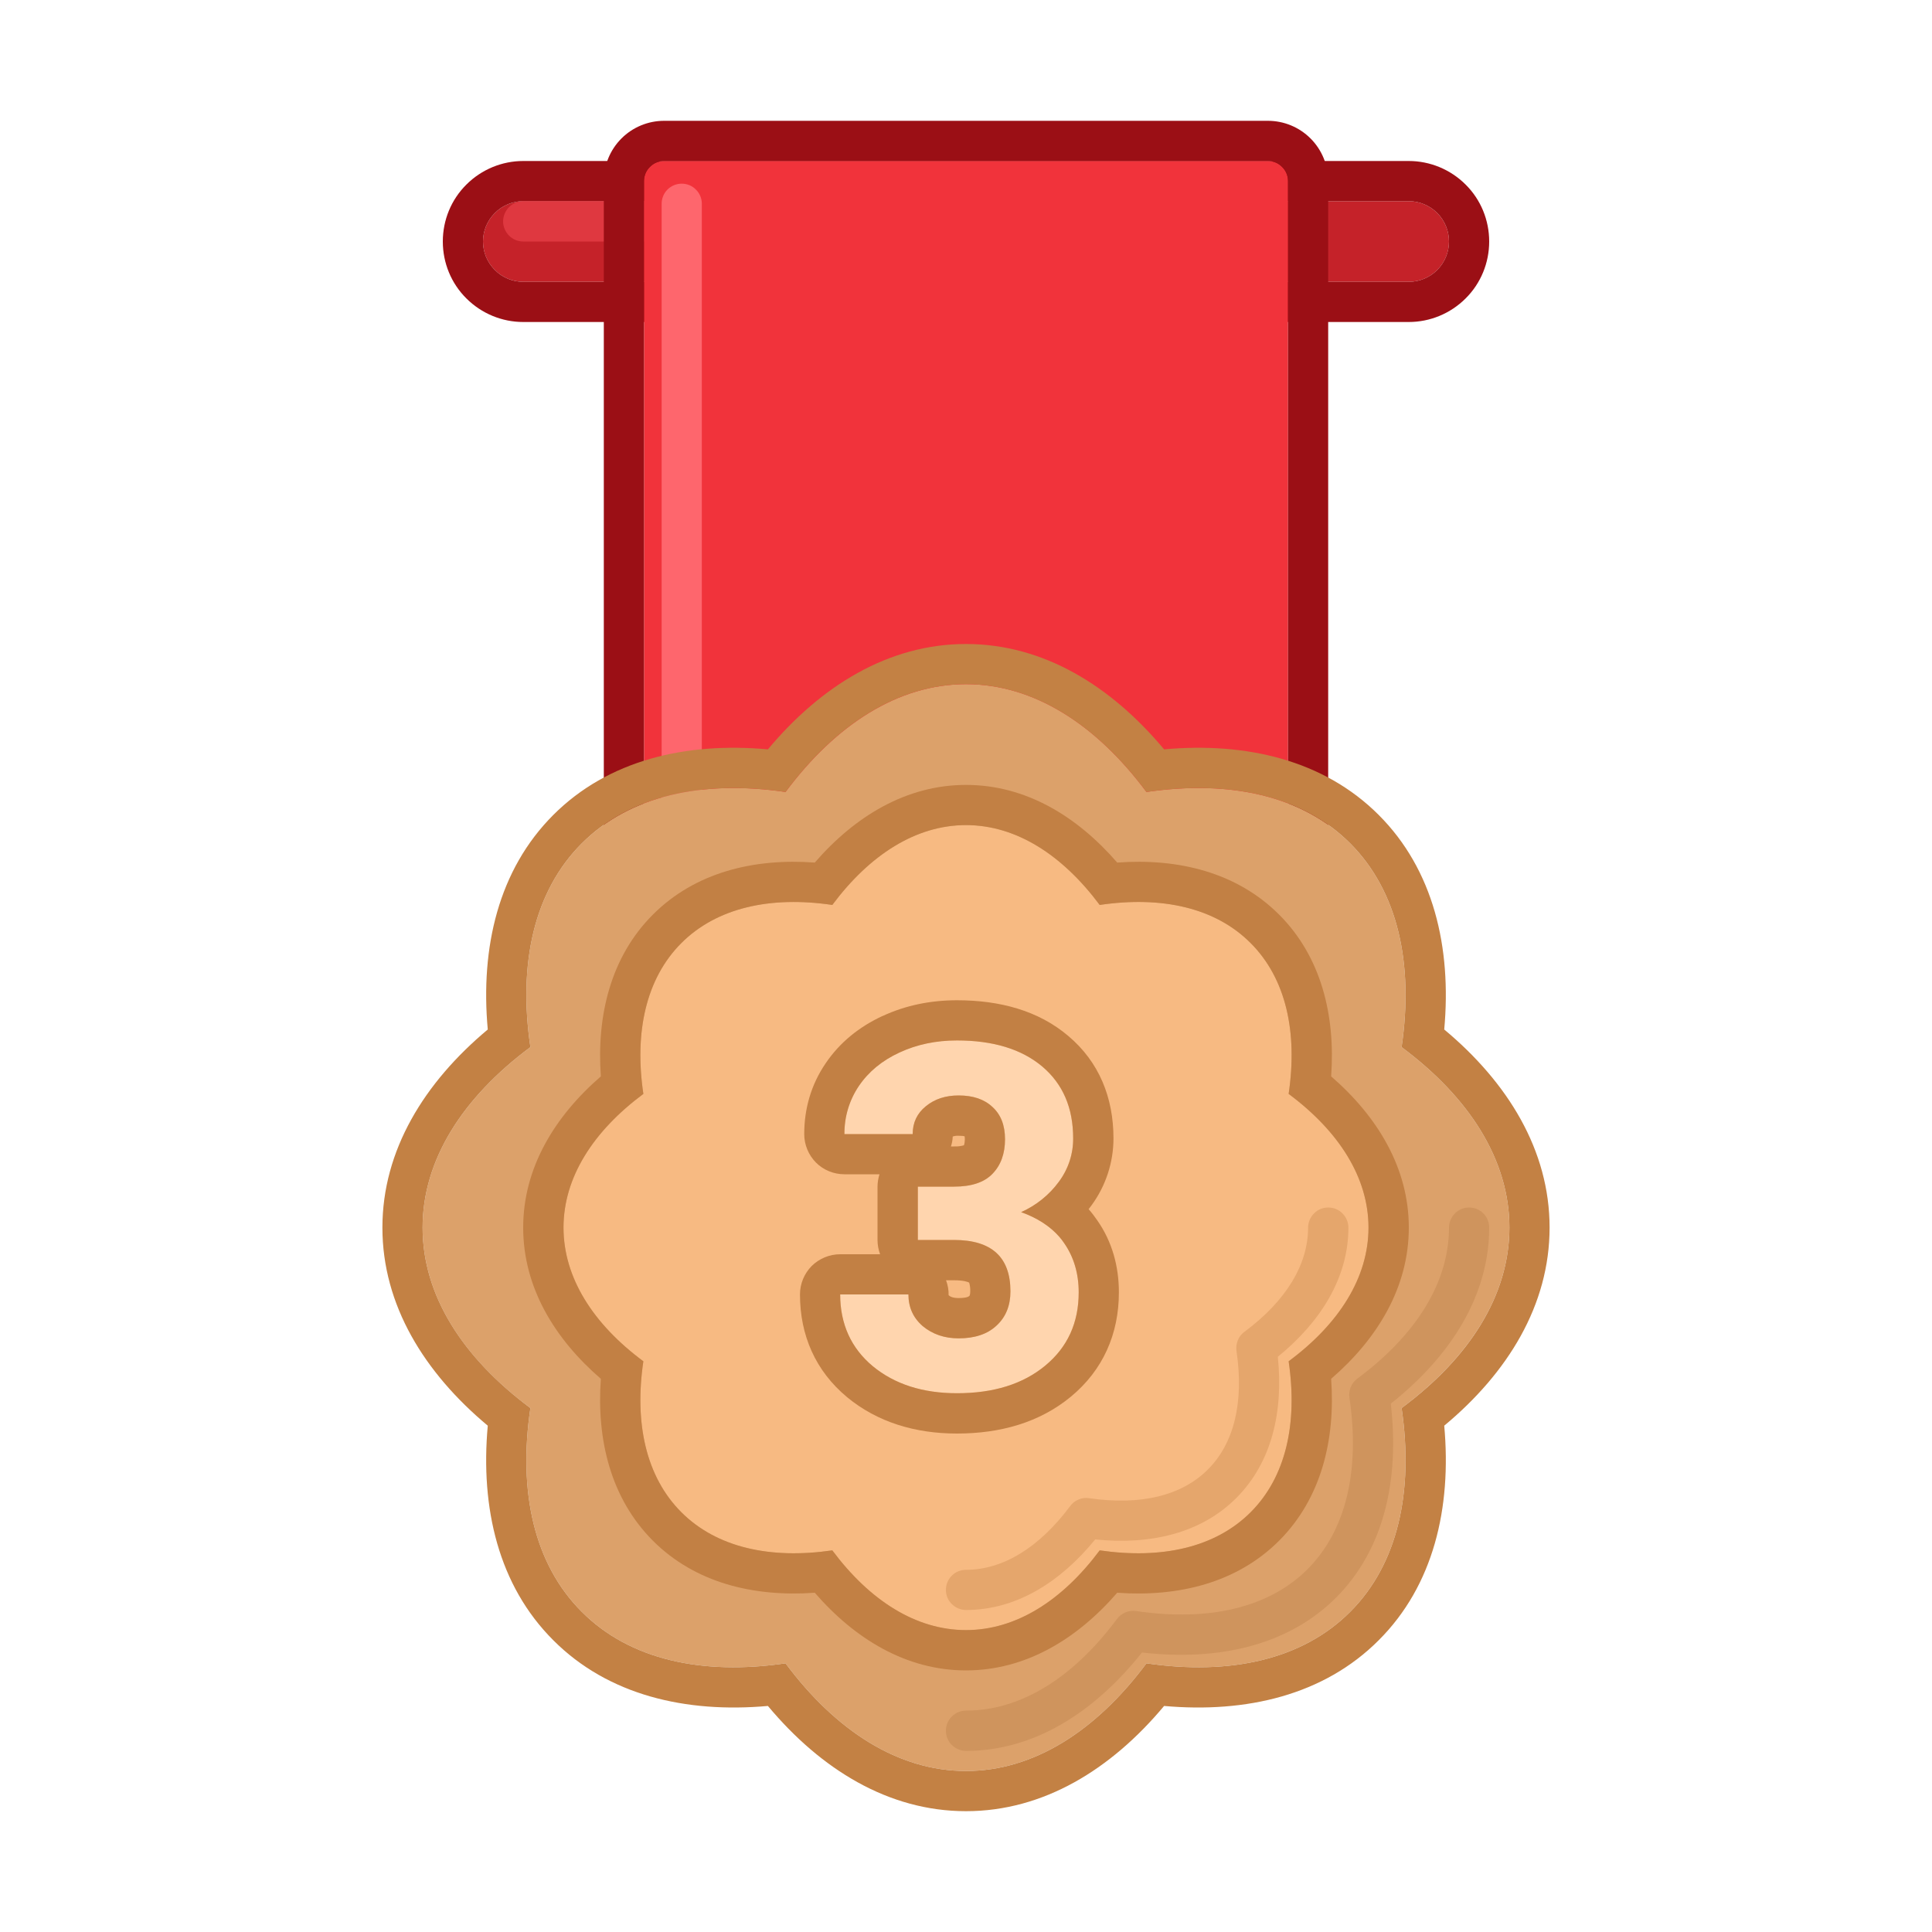 <svg width="15" height="15" viewBox="0 0 15 15" fill="none" xmlns="http://www.w3.org/2000/svg">
<path d="M10.938 1.562H4.062C3.98 1.562 3.9 1.595 3.842 1.654C3.783 1.713 3.75 1.792 3.75 1.875C3.75 1.958 3.783 2.037 3.842 2.096C3.9 2.155 3.98 2.188 4.062 2.188H10.938C11.02 2.188 11.1 2.155 11.159 2.096C11.217 2.037 11.25 1.958 11.25 1.875C11.25 1.792 11.217 1.713 11.159 1.654C11.1 1.595 11.02 1.562 10.938 1.562Z" fill="#C52229"/>
<path fill-rule="evenodd" clip-rule="evenodd" d="M4.062 1.25H10.938C11.103 1.25 11.262 1.316 11.379 1.433C11.497 1.55 11.562 1.709 11.562 1.875C11.562 2.041 11.497 2.2 11.379 2.317C11.262 2.434 11.103 2.5 10.938 2.5H4.062C3.897 2.5 3.738 2.434 3.621 2.317C3.503 2.2 3.438 2.041 3.438 1.875C3.438 1.709 3.503 1.55 3.621 1.433C3.738 1.316 3.897 1.25 4.062 1.25ZM4.062 1.562H10.938C11.02 1.562 11.1 1.595 11.159 1.654C11.217 1.713 11.25 1.792 11.25 1.875C11.25 1.958 11.217 2.037 11.159 2.096C11.1 2.155 11.02 2.188 10.938 2.188H4.062C3.98 2.188 3.9 2.155 3.842 2.096C3.783 2.037 3.75 1.958 3.75 1.875C3.75 1.792 3.783 1.713 3.842 1.654C3.9 1.595 3.98 1.562 4.062 1.562Z" fill="#9B0F15"/>
<path fill-rule="evenodd" clip-rule="evenodd" d="M3.906 1.719C3.906 1.677 3.923 1.638 3.952 1.608C3.981 1.579 4.021 1.562 4.062 1.562H5.547C5.588 1.562 5.628 1.579 5.657 1.608C5.687 1.638 5.703 1.677 5.703 1.719C5.703 1.76 5.687 1.8 5.657 1.829C5.628 1.859 5.588 1.875 5.547 1.875H4.062C4.021 1.875 3.981 1.859 3.952 1.829C3.923 1.8 3.906 1.76 3.906 1.719Z" fill="#DF3840"/>
<path d="M9.844 1.25H5.156C5.115 1.25 5.075 1.266 5.046 1.296C5.016 1.325 5 1.365 5 1.406V9.219C5 9.26 5.016 9.3 5.046 9.329C5.075 9.359 5.115 9.375 5.156 9.375H9.844C9.885 9.375 9.925 9.359 9.954 9.329C9.984 9.3 10 9.26 10 9.219V1.406C10 1.365 9.984 1.325 9.954 1.296C9.925 1.266 9.885 1.25 9.844 1.25Z" fill="#F1333B"/>
<path fill-rule="evenodd" clip-rule="evenodd" d="M5.156 0.938H9.844C9.968 0.938 10.087 0.987 10.175 1.075C10.263 1.163 10.312 1.282 10.312 1.406V9.219C10.312 9.343 10.263 9.462 10.175 9.55C10.087 9.638 9.968 9.688 9.844 9.688H5.156C5.032 9.688 4.913 9.638 4.825 9.55C4.737 9.462 4.688 9.343 4.688 9.219V1.406C4.688 1.282 4.737 1.163 4.825 1.075C4.913 0.987 5.032 0.938 5.156 0.938ZM5.156 1.25H9.844C9.885 1.25 9.925 1.266 9.954 1.296C9.984 1.325 10 1.365 10 1.406V9.219C10 9.26 9.984 9.3 9.954 9.329C9.925 9.359 9.885 9.375 9.844 9.375H5.156C5.115 9.375 5.075 9.359 5.046 9.329C5.016 9.3 5 9.26 5 9.219V1.406C5 1.365 5.016 1.325 5.046 1.296C5.075 1.266 5.115 1.25 5.156 1.25Z" fill="#9B0F15"/>
<path fill-rule="evenodd" clip-rule="evenodd" d="M5.293 1.426C5.334 1.426 5.374 1.442 5.403 1.472C5.433 1.501 5.449 1.541 5.449 1.582V8.828H9.453C9.495 8.828 9.534 8.845 9.564 8.874C9.593 8.903 9.609 8.943 9.609 8.984C9.609 9.026 9.593 9.066 9.564 9.095C9.534 9.124 9.495 9.141 9.453 9.141H5.293C5.252 9.141 5.212 9.124 5.182 9.095C5.153 9.066 5.137 9.026 5.137 8.984V1.582C5.137 1.541 5.153 1.501 5.182 1.472C5.212 1.442 5.252 1.426 5.293 1.426Z" fill="#FE666D"/>
<path d="M8.901 6.149C9.549 6.054 10.112 6.177 10.483 6.548C10.854 6.92 10.977 7.482 10.882 8.13C11.408 8.521 11.719 9.006 11.719 9.531C11.719 10.057 11.408 10.541 10.882 10.932C10.977 11.58 10.854 12.143 10.483 12.514C10.112 12.886 9.549 13.009 8.901 12.914C8.51 13.439 8.025 13.75 7.5 13.75C6.975 13.75 6.49 13.439 6.099 12.914C5.451 13.009 4.888 12.886 4.517 12.514C4.145 12.143 4.022 11.58 4.118 10.932C3.592 10.542 3.281 10.057 3.281 9.531C3.281 9.006 3.592 8.521 4.118 8.13C4.022 7.482 4.145 6.92 4.517 6.548C4.888 6.177 5.451 6.054 6.099 6.149C6.49 5.624 6.975 5.312 7.5 5.312C8.025 5.312 8.51 5.623 8.901 6.149Z" fill="#DCA16A"/>
<path fill-rule="evenodd" clip-rule="evenodd" d="M9.038 5.818C9.677 5.76 10.279 5.902 10.704 6.327C11.13 6.753 11.271 7.355 11.213 7.993C11.706 8.404 12.031 8.93 12.031 9.531C12.031 10.133 11.706 10.659 11.213 11.069C11.271 11.708 11.13 12.31 10.704 12.735C10.279 13.161 9.677 13.302 9.038 13.245C8.627 13.737 8.102 14.062 7.5 14.062C6.898 14.062 6.373 13.737 5.962 13.245C5.323 13.302 4.721 13.161 4.296 12.735C3.87 12.31 3.729 11.708 3.787 11.069C3.295 10.658 2.969 10.133 2.969 9.531C2.969 8.93 3.295 8.404 3.787 7.993C3.729 7.355 3.87 6.753 4.296 6.327C4.721 5.902 5.323 5.76 5.962 5.818C6.373 5.326 6.898 5 7.5 5C8.102 5 8.627 5.326 9.038 5.818ZM8.901 6.149C8.51 5.624 8.025 5.312 7.5 5.312C6.975 5.312 6.49 5.623 6.099 6.149C5.451 6.054 4.888 6.177 4.517 6.548C4.145 6.92 4.022 7.482 4.118 8.13C3.592 8.521 3.281 9.006 3.281 9.531C3.281 10.057 3.592 10.541 4.118 10.932C4.022 11.58 4.145 12.143 4.517 12.514C4.888 12.886 5.451 13.009 6.099 12.914C6.49 13.439 6.975 13.75 7.5 13.75C8.025 13.75 8.51 13.439 8.901 12.914C9.549 13.009 10.112 12.886 10.483 12.514C10.854 12.143 10.977 11.58 10.882 10.932C11.408 10.542 11.719 10.057 11.719 9.531C11.719 9.006 11.408 8.521 10.882 8.13C10.977 7.482 10.854 6.92 10.483 6.548C10.112 6.177 9.549 6.054 8.901 6.149Z" fill="#C38144"/>
<path fill-rule="evenodd" clip-rule="evenodd" d="M11.406 9.375C11.448 9.375 11.487 9.391 11.517 9.421C11.546 9.45 11.562 9.49 11.562 9.531C11.562 10.057 11.266 10.527 10.798 10.898C10.867 11.49 10.745 12.032 10.373 12.404C10.001 12.776 9.459 12.898 8.866 12.83C8.495 13.297 8.026 13.594 7.5 13.594C7.459 13.594 7.419 13.577 7.39 13.548C7.36 13.519 7.344 13.479 7.344 13.438C7.344 13.396 7.36 13.356 7.39 13.327C7.419 13.298 7.459 13.281 7.5 13.281C7.92 13.281 8.327 13.033 8.672 12.57C8.689 12.547 8.711 12.53 8.737 12.519C8.763 12.508 8.792 12.504 8.82 12.508C9.391 12.592 9.855 12.48 10.152 12.183C10.448 11.886 10.561 11.422 10.477 10.851C10.473 10.823 10.477 10.795 10.487 10.769C10.498 10.743 10.516 10.72 10.539 10.703C11.002 10.359 11.25 9.951 11.25 9.531C11.25 9.49 11.267 9.45 11.296 9.421C11.325 9.391 11.365 9.375 11.406 9.375Z" fill="#CF945D"/>
<path d="M8.538 7.026C9.018 6.955 9.435 7.046 9.71 7.322C9.985 7.597 10.076 8.014 10.005 8.493C10.395 8.783 10.625 9.142 10.625 9.531C10.625 9.92 10.395 10.28 10.005 10.569C10.076 11.049 9.985 11.466 9.71 11.741C9.435 12.016 9.018 12.107 8.538 12.037C8.248 12.426 7.889 12.656 7.5 12.656C7.111 12.656 6.752 12.426 6.462 12.037C5.982 12.107 5.565 12.016 5.29 11.741C5.015 11.466 4.924 11.049 4.995 10.569C4.605 10.28 4.375 9.92 4.375 9.531C4.375 9.142 4.605 8.783 4.995 8.493C4.924 8.014 5.015 7.597 5.29 7.322C5.565 7.047 5.982 6.955 6.462 7.026C6.752 6.637 7.111 6.406 7.5 6.406C7.889 6.406 8.248 6.637 8.538 7.026Z" fill="#F7BA82"/>
<path fill-rule="evenodd" clip-rule="evenodd" d="M5.29 11.741C5.015 11.466 4.924 11.049 4.995 10.569C4.605 10.28 4.375 9.92 4.375 9.531C4.375 9.142 4.605 8.783 4.995 8.493C4.924 8.014 5.015 7.597 5.29 7.322C5.565 7.047 5.982 6.955 6.462 7.026C6.752 6.637 7.111 6.406 7.5 6.406C7.889 6.406 8.248 6.637 8.538 7.026C9.018 6.955 9.435 7.046 9.71 7.322C9.985 7.597 10.076 8.014 10.005 8.493C10.395 8.783 10.625 9.142 10.625 9.531C10.625 9.92 10.395 10.28 10.005 10.569C10.076 11.049 9.985 11.466 9.71 11.741C9.435 12.016 9.018 12.107 8.538 12.037C8.248 12.426 7.889 12.656 7.5 12.656C7.111 12.656 6.752 12.426 6.462 12.037C5.982 12.107 5.565 12.016 5.29 11.741ZM6.326 12.366C5.852 12.4 5.397 12.29 5.069 11.962C4.742 11.634 4.631 11.179 4.665 10.705C4.306 10.395 4.062 9.995 4.062 9.531C4.062 9.068 4.306 8.668 4.665 8.357C4.631 7.884 4.742 7.428 5.069 7.101C5.397 6.773 5.852 6.662 6.326 6.697C6.637 6.338 7.037 6.094 7.5 6.094C7.964 6.094 8.363 6.338 8.674 6.697C9.148 6.662 9.603 6.773 9.931 7.101C10.258 7.428 10.369 7.883 10.335 8.357C10.694 8.668 10.938 9.068 10.938 9.531C10.938 9.995 10.694 10.395 10.335 10.705C10.369 11.179 10.258 11.634 9.931 11.962C9.603 12.29 9.148 12.4 8.674 12.366C8.363 12.725 7.963 12.969 7.5 12.969C7.037 12.969 6.637 12.725 6.326 12.366Z" fill="#C28044"/>
<path fill-rule="evenodd" clip-rule="evenodd" d="M10.312 9.375C10.354 9.375 10.394 9.391 10.423 9.421C10.452 9.45 10.469 9.49 10.469 9.531C10.469 9.92 10.253 10.264 9.921 10.534C9.965 10.96 9.874 11.355 9.599 11.63C9.324 11.906 8.929 11.996 8.503 11.952C8.233 12.284 7.889 12.5 7.5 12.5C7.459 12.5 7.419 12.483 7.39 12.454C7.36 12.425 7.344 12.385 7.344 12.344C7.344 12.302 7.36 12.263 7.39 12.233C7.419 12.204 7.459 12.188 7.5 12.188C7.783 12.188 8.065 12.02 8.309 11.693C8.325 11.67 8.348 11.653 8.374 11.642C8.4 11.631 8.429 11.627 8.457 11.632C8.86 11.691 9.178 11.61 9.378 11.409C9.579 11.209 9.66 10.891 9.6 10.488C9.596 10.46 9.6 10.431 9.611 10.405C9.621 10.379 9.639 10.357 9.662 10.34C9.989 10.097 10.156 9.815 10.156 9.531C10.156 9.49 10.173 9.45 10.202 9.421C10.231 9.391 10.271 9.375 10.312 9.375Z" fill="#E5A66C"/>
<path d="M7.126 9.213H7.408C7.542 9.213 7.642 9.18 7.706 9.113C7.771 9.045 7.803 8.956 7.803 8.845C7.803 8.738 7.771 8.654 7.706 8.595C7.643 8.535 7.555 8.505 7.443 8.505C7.341 8.505 7.256 8.533 7.188 8.589C7.12 8.644 7.086 8.716 7.086 8.805H6.556C6.556 8.666 6.593 8.541 6.668 8.432C6.744 8.32 6.849 8.234 6.983 8.172C7.118 8.109 7.267 8.078 7.43 8.078C7.712 8.078 7.933 8.146 8.092 8.281C8.252 8.416 8.332 8.601 8.332 8.838C8.332 8.96 8.295 9.072 8.221 9.175C8.145 9.278 8.044 9.36 7.928 9.411C8.078 9.465 8.19 9.545 8.263 9.653C8.337 9.76 8.375 9.887 8.375 10.034C8.375 10.271 8.288 10.46 8.115 10.603C7.942 10.746 7.714 10.817 7.43 10.817C7.164 10.817 6.946 10.747 6.776 10.607C6.607 10.466 6.523 10.281 6.523 10.05H7.053C7.053 10.15 7.09 10.232 7.164 10.296C7.24 10.359 7.333 10.391 7.442 10.391C7.568 10.391 7.666 10.358 7.737 10.292C7.809 10.225 7.845 10.136 7.845 10.026C7.845 9.76 7.699 9.627 7.406 9.627H7.126V9.214L7.126 9.213Z" fill="#FFD5AE"/>
<path fill-rule="evenodd" clip-rule="evenodd" d="M6.828 9.117H6.556C6.474 9.117 6.394 9.085 6.335 9.026C6.277 8.967 6.244 8.888 6.244 8.805C6.244 8.607 6.298 8.42 6.41 8.256L6.41 8.256C6.52 8.093 6.671 7.972 6.852 7.888L6.853 7.888C7.032 7.805 7.226 7.766 7.43 7.766C7.76 7.766 8.061 7.845 8.294 8.043C8.534 8.245 8.645 8.523 8.645 8.838C8.645 9.025 8.585 9.208 8.474 9.359C8.467 9.369 8.459 9.378 8.452 9.388C8.476 9.415 8.499 9.445 8.52 9.476C8.635 9.641 8.687 9.832 8.687 10.034C8.687 10.358 8.563 10.638 8.314 10.844C8.072 11.044 7.767 11.13 7.43 11.13C7.107 11.13 6.814 11.043 6.577 10.848L6.576 10.847C6.332 10.644 6.211 10.368 6.211 10.05C6.211 9.967 6.244 9.888 6.302 9.829C6.361 9.771 6.441 9.738 6.523 9.738H6.833C6.82 9.702 6.813 9.665 6.813 9.627V9.214C6.813 9.18 6.819 9.148 6.828 9.118V9.117ZM7.345 9.94C7.359 9.977 7.366 10.017 7.365 10.056C7.366 10.056 7.366 10.057 7.366 10.057C7.379 10.068 7.399 10.078 7.443 10.078C7.479 10.078 7.5 10.074 7.511 10.07C7.516 10.069 7.52 10.066 7.524 10.063M7.345 9.94H7.406C7.484 9.94 7.515 9.953 7.524 9.958L7.525 9.959C7.531 9.981 7.534 10.004 7.533 10.026C7.533 10.038 7.532 10.049 7.528 10.059C7.527 10.061 7.526 10.062 7.524 10.063M8.115 10.603C8.288 10.46 8.375 10.271 8.375 10.034C8.375 9.887 8.337 9.76 8.263 9.653C8.251 9.635 8.238 9.618 8.224 9.602C8.152 9.52 8.053 9.456 7.928 9.411C8.044 9.359 8.146 9.278 8.221 9.175C8.294 9.078 8.333 8.959 8.332 8.838C8.332 8.601 8.252 8.416 8.093 8.281C7.933 8.146 7.712 8.078 7.43 8.078C7.267 8.078 7.119 8.109 6.983 8.172C6.849 8.234 6.744 8.32 6.668 8.432C6.594 8.542 6.555 8.672 6.556 8.805H7.086C7.086 8.716 7.12 8.644 7.188 8.589C7.256 8.533 7.341 8.505 7.443 8.505C7.555 8.505 7.643 8.535 7.706 8.595C7.771 8.654 7.803 8.738 7.803 8.845C7.803 8.956 7.771 9.046 7.706 9.113C7.642 9.18 7.542 9.213 7.408 9.213H7.126V9.627H7.406C7.699 9.627 7.845 9.76 7.845 10.026C7.845 10.136 7.81 10.225 7.737 10.292C7.667 10.358 7.568 10.391 7.443 10.391C7.333 10.391 7.24 10.359 7.164 10.296C7.09 10.232 7.053 10.15 7.053 10.05H6.523C6.523 10.166 6.545 10.27 6.587 10.363C6.629 10.455 6.692 10.537 6.776 10.607C6.946 10.747 7.164 10.817 7.43 10.817C7.714 10.817 7.942 10.746 8.115 10.603V10.603ZM7.383 8.901C7.391 8.877 7.396 8.851 7.397 8.824C7.412 8.819 7.427 8.817 7.443 8.818C7.468 8.818 7.482 8.82 7.489 8.822C7.49 8.827 7.491 8.835 7.491 8.845C7.491 8.861 7.489 8.877 7.484 8.892C7.459 8.899 7.434 8.902 7.408 8.901H7.383Z" fill="#C28044"/>
</svg>
